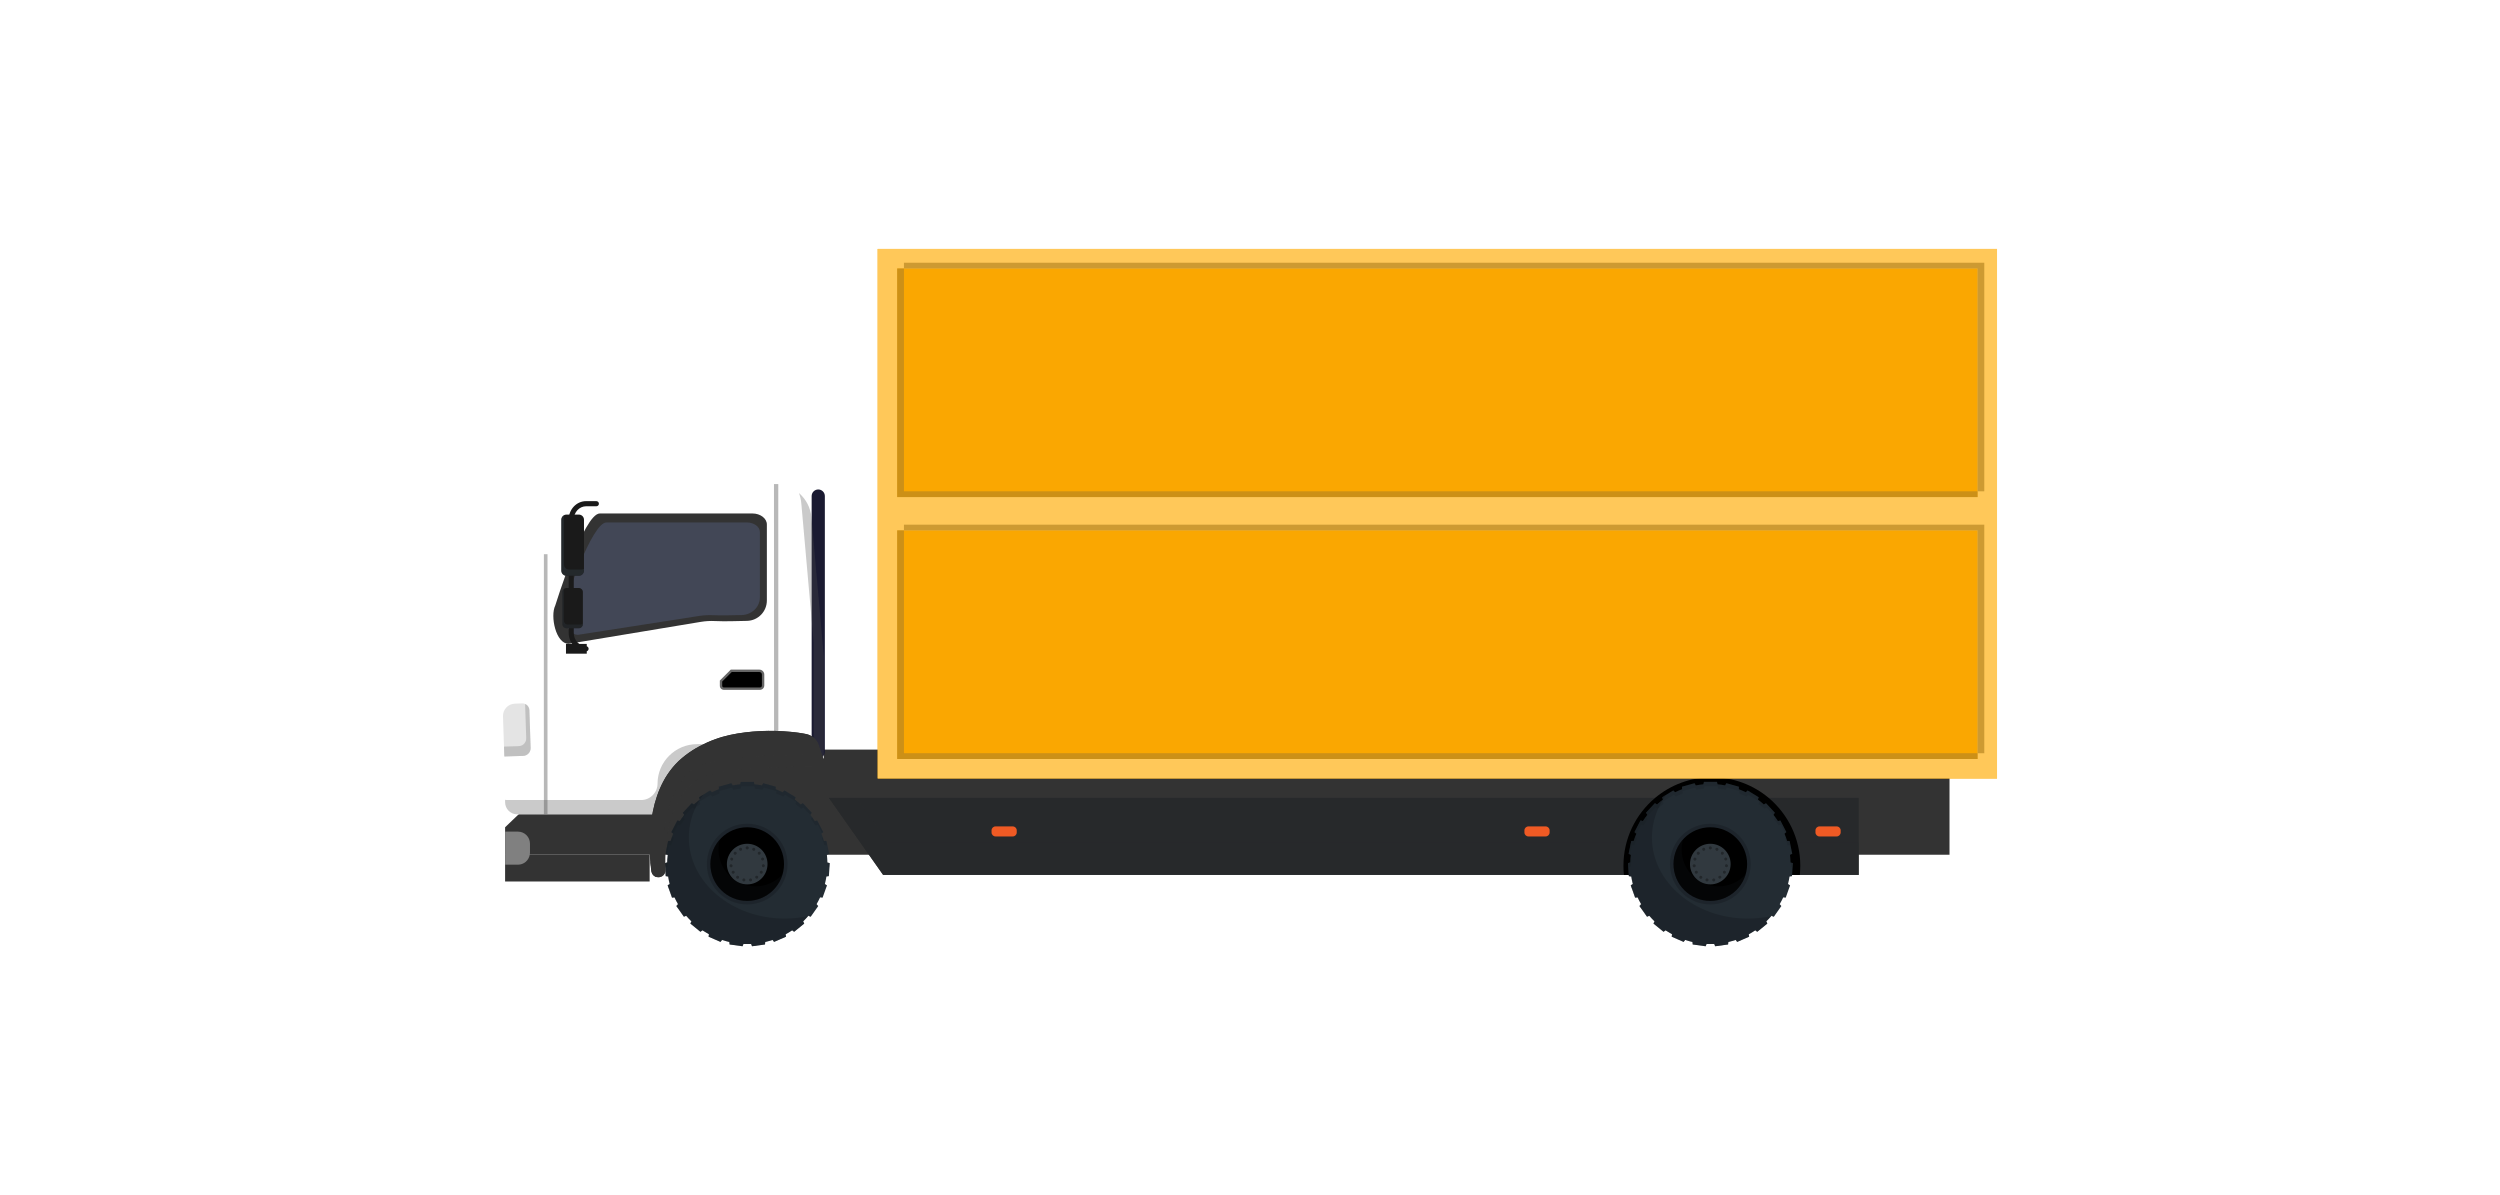 <svg width="251" height="120" viewBox="0 0 251 120" fill="none" xmlns="http://www.w3.org/2000/svg">
<path d="M54.123 79.793L50.712 83.058V85.814H195.731V75.263H50.712L54.123 79.793Z" fill="#333333"/>
<path d="M82.715 65.918V76.144H71.006C70.9 76.144 70.8 76.15 70.701 76.157C70.648 76.157 70.602 76.164 70.549 76.17C70.363 76.19 70.184 76.223 70.006 76.276C69.946 76.289 69.886 76.309 69.827 76.323C69.211 76.515 68.654 76.859 68.204 77.309C67.979 77.535 67.78 77.786 67.615 78.058C67.449 78.329 67.317 78.621 67.217 78.932C67.197 78.992 67.184 79.051 67.171 79.111C67.124 79.29 67.085 79.469 67.065 79.654C67.058 79.7 67.052 79.753 67.052 79.806C67.045 79.906 67.038 80.005 67.038 80.111V80.131C67.038 80.522 66.899 80.879 66.661 81.164C66.641 81.191 66.615 81.21 66.595 81.237C66.581 81.257 66.562 81.277 66.542 81.29C66.522 81.31 66.502 81.33 66.482 81.343C66.462 81.363 66.442 81.376 66.422 81.396C66.403 81.416 66.383 81.429 66.363 81.442C66.343 81.462 66.317 81.475 66.297 81.489C66.118 81.601 65.919 81.687 65.701 81.734C65.648 81.74 65.588 81.754 65.535 81.76C65.489 81.767 65.436 81.767 65.389 81.767H53.825C53.812 81.767 53.806 81.767 53.786 81.767H51.925C51.256 81.767 50.706 81.224 50.706 80.548L50.527 69.68C50.52 69.454 50.554 69.229 50.613 69.017L52.388 62.566C52.454 62.321 52.527 62.07 52.607 61.825L52.627 61.772V61.778C52.647 61.719 52.666 61.666 52.68 61.606L53.176 60.202L53.269 59.937L56.322 51.354L56.428 51.062C56.952 49.592 58.336 48.612 59.899 48.612H77.794C77.834 48.612 77.874 48.612 77.913 48.612C77.913 48.612 77.913 48.612 77.92 48.612C78.788 48.638 79.589 48.976 80.205 49.512C80.298 49.599 80.391 49.685 80.483 49.777C80.503 49.804 80.854 50.241 80.887 50.287C81.205 50.777 81.41 51.347 81.47 51.97L82.715 65.918Z" fill="white"/>
<path d="M66.84 87.966L66.754 86.661L66.992 86.588C66.999 86.33 67.012 86.078 67.045 85.827L66.82 85.721L67.085 84.436L67.336 84.429C67.409 84.184 67.495 83.946 67.595 83.707L67.409 83.542L68.012 82.376L68.257 82.436C68.396 82.224 68.542 82.012 68.701 81.813L68.562 81.601L69.456 80.641L69.674 80.767C69.866 80.594 70.058 80.436 70.264 80.283L70.184 80.045L71.304 79.362L71.482 79.541C71.708 79.429 71.946 79.329 72.184 79.237L72.178 78.985L73.436 78.634L73.562 78.853C73.814 78.806 74.065 78.773 74.317 78.747L74.377 78.502H75.688L75.748 78.747C76.006 78.766 76.258 78.806 76.503 78.853L76.629 78.634L77.887 78.985L77.88 79.237C78.119 79.329 78.35 79.429 78.582 79.541L78.761 79.362L79.88 80.045L79.801 80.283C80.006 80.436 80.205 80.594 80.39 80.767L80.609 80.641L81.503 81.601L81.364 81.813C81.523 82.012 81.669 82.224 81.808 82.436L82.053 82.376L82.656 83.542L82.47 83.707C82.569 83.939 82.656 84.184 82.728 84.429L82.98 84.436L83.245 85.721L83.02 85.827C83.046 86.078 83.066 86.33 83.073 86.588L83.311 86.661L83.219 87.966L82.973 88.006C82.934 88.257 82.881 88.509 82.821 88.754L83.026 88.893L82.589 90.125L82.338 90.099C82.232 90.33 82.112 90.556 81.987 90.774L82.152 90.966L81.397 92.039L81.165 91.947C81 92.138 80.828 92.324 80.642 92.503L80.748 92.728L79.735 93.556L79.536 93.403C79.324 93.549 79.106 93.682 78.88 93.801L78.92 94.046L77.721 94.569L77.569 94.37C77.331 94.45 77.085 94.516 76.834 94.576L76.807 94.827L75.509 95.006L75.417 94.774C75.291 94.781 75.165 94.781 75.032 94.781C74.906 94.781 74.774 94.774 74.648 94.774L74.555 95.006L73.257 94.827L73.231 94.576C72.979 94.516 72.734 94.45 72.496 94.37L72.344 94.569L71.145 94.046L71.184 93.801C70.959 93.675 70.741 93.543 70.529 93.403L70.33 93.556L69.317 92.728L69.423 92.503C69.237 92.324 69.065 92.138 68.899 91.947L68.668 92.039L67.913 90.966L68.078 90.774C67.952 90.556 67.833 90.33 67.727 90.099L67.475 90.125L67.038 88.893L67.244 88.754C67.177 88.509 67.131 88.257 67.091 88.006L66.84 87.966Z" fill="#232C33"/>
<g opacity="0.4">
<path d="M70.966 86.754C70.966 88.993 72.781 90.807 75.019 90.807C77.258 90.807 79.073 88.993 79.073 86.754C79.073 84.515 77.258 82.701 75.019 82.701C72.781 82.701 70.966 84.515 70.966 86.754Z" fill="#14191E"/>
</g>
<path d="M71.324 86.754C71.324 88.794 72.979 90.45 75.019 90.45C77.059 90.45 78.715 88.794 78.715 86.754C78.715 84.714 77.059 83.058 75.019 83.058C72.979 83.058 71.324 84.714 71.324 86.754Z" fill="black"/>
<path d="M75.019 88.794C76.146 88.794 77.059 87.881 77.059 86.754C77.059 85.627 76.146 84.714 75.019 84.714C73.893 84.714 72.979 85.627 72.979 86.754C72.979 87.881 73.893 88.794 75.019 88.794Z" fill="#31393F"/>
<g opacity="0.2">
<path d="M72.284 84.264C72.191 84.595 72.138 84.939 72.138 85.297C72.138 87.337 73.794 88.992 75.834 88.992C76.92 88.992 77.894 88.529 78.569 87.787C78.119 89.324 76.701 90.45 75.019 90.45C72.979 90.45 71.324 88.794 71.324 86.754C71.324 85.793 71.688 84.926 72.284 84.264Z" fill="#14191E"/>
</g>
<g opacity="0.2">
<path d="M82.94 88.853L83 88.893L82.887 89.211L82.861 89.191C82.894 89.079 82.921 88.966 82.94 88.853Z" fill="#14191E"/>
<path d="M83.093 86.595L83.285 86.655L83.258 87.059L83.113 87.012C83.113 86.873 83.099 86.734 83.093 86.595Z" fill="#14191E"/>
<path d="M67.654 84.138C67.555 84.37 67.469 84.615 67.396 84.86L67.144 84.866L66.952 85.78L66.806 85.714L67.071 84.429L67.323 84.423C67.369 84.277 67.416 84.131 67.469 83.985L67.654 84.138Z" fill="#14191E"/>
<path d="M81.357 81.826L80.662 81.078L80.443 81.204C80.251 81.032 80.059 80.873 79.854 80.72L79.933 80.482L78.814 79.8L78.635 79.978C78.41 79.866 78.172 79.766 77.933 79.674L77.94 79.422L76.681 79.071L76.556 79.29C76.304 79.243 76.052 79.21 75.801 79.184L75.741 78.939H74.43L74.37 79.184C74.112 79.204 73.86 79.243 73.615 79.29L73.489 79.071L72.231 79.422L72.237 79.674C71.999 79.766 71.767 79.866 71.535 79.978L71.356 79.8L70.237 80.482L70.317 80.72C70.111 80.873 69.913 81.032 69.727 81.204L69.509 81.078L68.615 82.038L68.754 82.25C68.595 82.449 68.449 82.661 68.31 82.873L68.065 82.813L67.528 83.853C67.548 83.807 67.561 83.754 67.581 83.707L67.396 83.542L67.999 82.376L68.244 82.436C68.383 82.224 68.528 82.012 68.687 81.813L68.548 81.601L69.442 80.641L69.661 80.767C69.853 80.594 70.045 80.436 70.251 80.283L70.171 80.045L71.29 79.362L71.469 79.541C71.694 79.429 71.933 79.329 72.171 79.237L72.165 78.985L73.423 78.634L73.549 78.853C73.8 78.806 74.052 78.773 74.304 78.747L74.363 78.502H75.675L75.734 78.747C75.993 78.766 76.244 78.806 76.489 78.853L76.615 78.634L77.874 78.985L77.867 79.237C78.105 79.329 78.337 79.429 78.569 79.541L78.748 79.362L79.867 80.045L79.788 80.283C79.993 80.436 80.192 80.594 80.377 80.767L80.596 80.641L81.49 81.601L81.351 81.813C81.351 81.813 81.357 81.82 81.357 81.826Z" fill="#14191E"/>
<path d="M68.138 91.211L68.105 91.251L67.906 90.966L67.966 90.9C68.025 91.006 68.078 91.105 68.138 91.211Z" fill="#14191E"/>
<path d="M66.992 86.582C66.992 86.456 66.999 86.33 67.005 86.204L67.105 86.251C67.078 86.502 67.058 86.754 67.052 87.012L66.813 87.085L66.873 87.966L66.833 87.959L66.747 86.655L66.992 86.582Z" fill="#14191E"/>
<path d="M67.31 89.191L67.171 89.284L67.032 88.893L67.211 88.774C67.244 88.913 67.27 89.052 67.31 89.191Z" fill="#14191E"/>
<path d="M82.106 82.807L81.861 82.866C81.722 82.654 81.576 82.442 81.417 82.243L81.536 82.065C81.622 82.184 81.708 82.31 81.788 82.436L82.033 82.376L82.636 83.542L82.53 83.634L82.106 82.807Z" fill="#14191E"/>
<path d="M83.02 84.866L82.768 84.86C82.695 84.615 82.609 84.376 82.51 84.138L82.583 84.072C82.623 84.184 82.662 84.303 82.695 84.423L82.947 84.429L83.212 85.714L83.192 85.721L83.02 84.866Z" fill="#14191E"/>
</g>
<g opacity="0.4">
<path d="M81.464 91.907L81.371 92.039L81.199 91.973C81.291 91.946 81.377 91.927 81.464 91.907Z" fill="#14191E"/>
<path d="M66.84 87.966L66.754 86.661L66.992 86.588C66.999 86.33 67.012 86.078 67.045 85.827L66.82 85.721L67.085 84.436L67.336 84.429C67.409 84.184 67.495 83.946 67.595 83.707L67.409 83.542L68.012 82.376L68.257 82.436C68.396 82.224 68.542 82.012 68.701 81.813L68.562 81.601L69.456 80.641L69.674 80.767C69.866 80.594 70.058 80.436 70.264 80.283L70.184 80.045L70.608 79.786C69.688 81.032 69.158 82.508 69.158 84.085C69.158 88.582 73.469 92.225 78.788 92.225C79.589 92.225 80.364 92.138 81.106 91.986C80.953 92.165 80.794 92.337 80.622 92.496L80.728 92.721L79.715 93.549L79.516 93.397C79.304 93.543 79.086 93.675 78.861 93.794L78.9 94.039L77.701 94.563L77.549 94.364C77.311 94.443 77.066 94.51 76.814 94.569L76.787 94.821L75.489 95L75.397 94.768C75.271 94.775 75.145 94.774 75.013 94.774C74.887 94.774 74.754 94.768 74.628 94.768L74.536 95L73.238 94.821L73.211 94.569C72.959 94.51 72.714 94.443 72.476 94.364L72.324 94.563L71.125 94.039L71.165 93.794C70.939 93.668 70.721 93.536 70.509 93.397L70.31 93.549L69.297 92.721L69.403 92.496C69.217 92.317 69.045 92.132 68.879 91.94L68.648 92.032L67.893 90.96L68.058 90.767C67.932 90.549 67.813 90.324 67.707 90.092L67.456 90.118L67.019 88.886L67.224 88.748C67.157 88.502 67.111 88.251 67.071 87.999L66.84 87.966Z" fill="#14191E"/>
</g>
<path d="M74.867 85.125C74.867 85.204 74.933 85.277 75.019 85.277C75.099 85.277 75.171 85.211 75.171 85.125C75.171 85.038 75.105 84.972 75.019 84.972C74.933 84.972 74.867 85.038 74.867 85.125Z" fill="#22272B"/>
<g opacity="0.5">
<path d="M74.894 85.038C74.894 85.045 74.894 85.052 74.894 85.058C74.894 85.138 74.96 85.211 75.046 85.211C75.099 85.211 75.138 85.184 75.165 85.144C75.158 85.217 75.092 85.277 75.019 85.277C74.94 85.277 74.867 85.211 74.867 85.125C74.867 85.091 74.88 85.058 74.894 85.038Z" fill="#22272B"/>
</g>
<path d="M75.543 85.204C75.509 85.277 75.543 85.37 75.615 85.403C75.688 85.436 75.781 85.403 75.814 85.33C75.847 85.257 75.814 85.165 75.741 85.131C75.668 85.092 75.582 85.125 75.543 85.204Z" fill="#22272B"/>
<g opacity="0.5">
<path d="M75.602 85.131C75.602 85.138 75.596 85.145 75.596 85.145C75.562 85.218 75.596 85.31 75.668 85.343C75.715 85.363 75.768 85.356 75.808 85.337C75.768 85.403 75.688 85.429 75.622 85.396C75.549 85.363 75.509 85.277 75.549 85.198C75.556 85.171 75.582 85.151 75.602 85.131Z" fill="#22272B"/>
</g>
<path d="M76.132 85.549C76.072 85.602 76.066 85.701 76.119 85.76C76.172 85.82 76.271 85.827 76.331 85.774C76.39 85.721 76.397 85.621 76.344 85.562C76.284 85.502 76.192 85.496 76.132 85.549Z" fill="#22272B"/>
<g opacity="0.5">
<path d="M76.212 85.515C76.205 85.522 76.198 85.522 76.198 85.529C76.139 85.582 76.132 85.681 76.185 85.741C76.218 85.78 76.265 85.794 76.311 85.787C76.251 85.827 76.165 85.82 76.112 85.767C76.059 85.707 76.059 85.608 76.125 85.555C76.152 85.529 76.185 85.515 76.212 85.515Z" fill="#22272B"/>
</g>
<path d="M76.523 86.105C76.443 86.131 76.403 86.217 76.43 86.29C76.456 86.37 76.543 86.409 76.615 86.383C76.695 86.356 76.735 86.27 76.708 86.197C76.688 86.125 76.602 86.085 76.523 86.105Z" fill="#22272B"/>
<g opacity="0.5">
<path d="M76.615 86.105C76.609 86.105 76.602 86.105 76.595 86.111C76.516 86.138 76.476 86.224 76.503 86.297C76.516 86.343 76.556 86.376 76.602 86.396C76.529 86.409 76.456 86.37 76.43 86.297C76.403 86.217 76.45 86.131 76.522 86.111C76.556 86.098 76.589 86.098 76.615 86.105Z" fill="#22272B"/>
</g>
<path d="M76.655 86.774C76.576 86.767 76.503 86.827 76.49 86.906C76.483 86.986 76.543 87.059 76.622 87.072C76.701 87.078 76.774 87.019 76.788 86.939C76.801 86.86 76.741 86.787 76.655 86.774Z" fill="#22272B"/>
<g opacity="0.5">
<path d="M76.741 86.814C76.735 86.814 76.728 86.814 76.721 86.807C76.642 86.8 76.569 86.86 76.556 86.939C76.549 86.992 76.569 87.039 76.609 87.065C76.536 87.045 76.483 86.979 76.496 86.906C76.503 86.827 76.576 86.767 76.662 86.774C76.688 86.78 76.715 86.794 76.741 86.814Z" fill="#22272B"/>
</g>
<path d="M76.51 87.443C76.437 87.403 76.344 87.423 76.304 87.496C76.265 87.569 76.284 87.661 76.357 87.701C76.43 87.741 76.523 87.721 76.563 87.648C76.603 87.575 76.576 87.483 76.51 87.443Z" fill="#22272B"/>
<g opacity="0.5">
<path d="M76.569 87.509C76.562 87.502 76.562 87.502 76.556 87.496C76.483 87.456 76.39 87.476 76.35 87.549C76.324 87.595 76.324 87.641 76.344 87.688C76.284 87.641 76.264 87.562 76.304 87.496C76.344 87.423 76.437 87.403 76.509 87.443C76.536 87.456 76.556 87.482 76.569 87.509Z" fill="#22272B"/>
</g>
<path d="M76.099 87.986C76.052 87.919 75.96 87.906 75.887 87.953C75.82 87.999 75.807 88.092 75.853 88.158C75.9 88.224 75.993 88.237 76.066 88.191C76.132 88.145 76.145 88.052 76.099 87.986Z" fill="#22272B"/>
<g opacity="0.5">
<path d="M76.125 88.072C76.125 88.065 76.118 88.059 76.118 88.059C76.072 87.993 75.98 87.979 75.907 88.026C75.867 88.052 75.847 88.098 75.847 88.151C75.814 88.085 75.827 88.006 75.887 87.96C75.953 87.913 76.046 87.926 76.099 87.993C76.118 88.012 76.125 88.046 76.125 88.072Z" fill="#22272B"/>
</g>
<path d="M75.502 88.317C75.483 88.237 75.403 88.184 75.324 88.204C75.244 88.224 75.191 88.304 75.211 88.383C75.231 88.463 75.311 88.516 75.39 88.496C75.469 88.483 75.522 88.403 75.502 88.317Z" fill="#22272B"/>
<g opacity="0.5">
<path d="M75.496 88.41C75.496 88.403 75.496 88.397 75.496 88.39C75.476 88.31 75.397 88.257 75.317 88.277C75.271 88.291 75.231 88.324 75.211 88.363C75.204 88.29 75.251 88.218 75.33 88.204C75.41 88.184 75.489 88.237 75.509 88.317C75.509 88.35 75.509 88.383 75.496 88.41Z" fill="#22272B"/>
</g>
<path d="M74.827 88.383C74.847 88.304 74.794 88.224 74.714 88.204C74.635 88.184 74.555 88.237 74.536 88.317C74.516 88.396 74.569 88.476 74.648 88.496C74.728 88.516 74.807 88.463 74.827 88.383Z" fill="#22272B"/>
<g opacity="0.5">
<path d="M74.781 88.463C74.781 88.456 74.787 88.449 74.787 88.443C74.807 88.363 74.754 88.284 74.675 88.264C74.628 88.251 74.576 88.271 74.542 88.304C74.569 88.231 74.642 88.191 74.715 88.204C74.794 88.224 74.847 88.304 74.827 88.383C74.821 88.416 74.801 88.443 74.781 88.463Z" fill="#22272B"/>
</g>
<path d="M74.178 88.165C74.224 88.098 74.211 88.006 74.145 87.959C74.079 87.913 73.986 87.926 73.933 87.992C73.887 88.059 73.9 88.151 73.966 88.204C74.039 88.244 74.132 88.231 74.178 88.165Z" fill="#22272B"/>
<g opacity="0.5">
<path d="M74.105 88.218C74.112 88.211 74.112 88.211 74.118 88.204C74.165 88.138 74.151 88.045 74.085 87.999C74.046 87.972 73.993 87.966 73.946 87.979C73.999 87.926 74.079 87.913 74.145 87.959C74.211 88.006 74.224 88.098 74.178 88.165C74.158 88.191 74.132 88.204 74.105 88.218Z" fill="#22272B"/>
</g>
<path d="M73.681 87.701C73.754 87.661 73.781 87.568 73.734 87.496C73.695 87.423 73.602 87.403 73.529 87.443C73.456 87.482 73.436 87.575 73.476 87.648C73.516 87.714 73.608 87.741 73.681 87.701Z" fill="#22272B"/>
<g opacity="0.5">
<path d="M73.589 87.721C73.595 87.721 73.602 87.714 73.602 87.714C73.675 87.675 73.695 87.582 73.655 87.509C73.628 87.463 73.588 87.436 73.535 87.436C73.602 87.41 73.688 87.43 73.721 87.496C73.761 87.569 73.741 87.661 73.668 87.701C73.648 87.714 73.622 87.721 73.589 87.721Z" fill="#22272B"/>
</g>
<path d="M73.41 87.072C73.489 87.065 73.549 86.992 73.542 86.906C73.535 86.827 73.463 86.767 73.377 86.774C73.297 86.78 73.237 86.853 73.244 86.939C73.257 87.025 73.33 87.085 73.41 87.072Z" fill="#22272B"/>
<g opacity="0.5">
<path d="M73.324 87.052C73.33 87.052 73.337 87.052 73.344 87.052C73.423 87.045 73.483 86.972 73.476 86.886C73.469 86.833 73.443 86.794 73.403 86.774C73.476 86.774 73.542 86.833 73.549 86.906C73.555 86.986 73.496 87.059 73.416 87.072C73.377 87.078 73.35 87.072 73.324 87.052Z" fill="#22272B"/>
</g>
<path d="M73.416 86.39C73.496 86.416 73.582 86.37 73.602 86.297C73.628 86.218 73.582 86.131 73.509 86.112C73.43 86.085 73.344 86.131 73.324 86.211C73.304 86.29 73.344 86.363 73.416 86.39Z" fill="#22272B"/>
<g opacity="0.5">
<path d="M73.343 86.337C73.35 86.337 73.357 86.343 73.363 86.343C73.443 86.37 73.529 86.323 73.549 86.251C73.562 86.204 73.555 86.151 73.529 86.118C73.595 86.151 73.635 86.224 73.608 86.297C73.582 86.376 73.496 86.416 73.423 86.389C73.39 86.383 73.363 86.363 73.343 86.337Z" fill="#22272B"/>
</g>
<path d="M73.708 85.774C73.767 85.827 73.867 85.827 73.92 85.76C73.973 85.694 73.973 85.602 73.906 85.549C73.847 85.496 73.747 85.496 73.694 85.562C73.641 85.621 73.641 85.721 73.708 85.774Z" fill="#22272B"/>
<g opacity="0.5">
<path d="M73.661 85.694C73.668 85.701 73.668 85.701 73.674 85.707C73.734 85.76 73.833 85.76 73.886 85.694C73.919 85.654 73.933 85.608 73.92 85.562C73.966 85.615 73.972 85.701 73.92 85.76C73.867 85.82 73.767 85.827 73.708 85.774C73.681 85.754 73.668 85.721 73.661 85.694Z" fill="#22272B"/>
</g>
<path d="M74.218 85.323C74.251 85.396 74.337 85.429 74.417 85.396C74.49 85.363 74.529 85.277 74.49 85.198C74.45 85.118 74.37 85.085 74.291 85.125C74.218 85.158 74.185 85.251 74.218 85.323Z" fill="#22272B"/>
<g opacity="0.5">
<path d="M74.204 85.231C74.204 85.237 74.204 85.244 74.211 85.251C74.244 85.323 74.33 85.363 74.41 85.323C74.456 85.303 74.489 85.264 74.496 85.217C74.516 85.29 74.483 85.37 74.416 85.396C74.344 85.429 74.251 85.396 74.218 85.323C74.204 85.297 74.204 85.264 74.204 85.231Z" fill="#22272B"/>
</g>
<path d="M82.152 76.144C81.788 76.144 81.49 75.846 81.49 75.481V49.804C81.49 49.44 81.788 49.142 82.152 49.142C82.517 49.142 82.815 49.44 82.815 49.804V75.481C82.808 75.852 82.517 76.144 82.152 76.144Z" fill="#1A1A31"/>
<g opacity="0.4">
<path d="M54.792 55.639C54.792 55.639 54.779 81.422 54.792 81.753V55.639Z" fill="#4D4D4D"/>
<path d="M54.607 81.76C54.594 81.429 54.607 56.692 54.607 55.639H54.971C54.971 55.897 54.958 81.389 54.971 81.74L54.607 81.76Z" fill="#4D4D4D"/>
</g>
<g opacity="0.4">
<path d="M77.927 73.528C77.92 73.263 77.92 61.599 77.92 51.334V48.598L77.927 73.528Z" fill="#4D4D4D"/>
<path d="M77.715 73.534C77.708 73.269 77.708 61.937 77.708 51.334V48.598H78.139L78.145 73.528L77.715 73.534Z" fill="#4D4D4D"/>
</g>
<g opacity="0.3">
<path d="M50.911 80.323H52.772V80.316C52.785 80.323 52.792 80.323 52.805 80.323H64.369C65.276 80.323 66.018 79.581 66.018 78.674C66.018 76.495 67.8 74.713 69.979 74.713H81.689V64.487L80.45 50.519C80.417 50.161 80.337 49.817 80.212 49.499C80.914 50.102 81.384 50.969 81.47 51.956L82.708 65.924V76.15H70.999C68.82 76.15 67.038 77.932 67.038 80.111C67.038 81.018 66.296 81.76 65.389 81.76H53.825C53.812 81.76 53.805 81.76 53.792 81.754V81.76H51.931C51.255 81.76 50.712 81.217 50.712 80.541V80.303C50.779 80.31 50.845 80.323 50.911 80.323Z" fill="#4D4D4D"/>
</g>
<path d="M80.927 73.693L80.722 73.653L80.53 73.62C80.404 73.6 80.278 73.581 80.152 73.561C79.901 73.521 79.649 73.501 79.397 73.475C79.145 73.448 78.894 73.435 78.642 73.415C78.391 73.402 78.139 73.389 77.887 73.382C76.874 73.355 75.854 73.402 74.834 73.528C73.807 73.66 72.774 73.859 71.761 74.236C71.251 74.415 70.754 74.647 70.264 74.905C69.774 75.164 69.29 75.475 68.827 75.826C68.595 75.998 68.376 76.197 68.151 76.395C67.939 76.607 67.727 76.826 67.549 77.044C67.184 77.482 66.866 77.945 66.615 78.435C66.098 79.402 65.767 80.422 65.562 81.436C65.35 82.449 65.257 83.462 65.244 84.462C65.237 84.966 65.244 85.463 65.27 85.959C65.284 86.211 65.303 86.456 65.33 86.708L65.37 87.085C65.383 87.211 65.396 87.33 65.423 87.476C65.482 87.86 65.833 88.125 66.217 88.065C66.582 88.012 66.84 87.688 66.813 87.323V87.297C66.807 87.204 66.8 87.079 66.794 86.973C66.787 86.86 66.787 86.747 66.787 86.628C66.787 86.396 66.787 86.171 66.794 85.939C66.807 85.482 66.84 85.019 66.893 84.568C66.999 83.661 67.184 82.773 67.463 81.932C67.741 81.091 68.125 80.31 68.595 79.641C68.834 79.303 69.098 79.005 69.39 78.74C69.535 78.594 69.681 78.502 69.827 78.396L70.065 78.25C70.145 78.204 70.237 78.164 70.317 78.124C70.661 77.959 71.032 77.826 71.43 77.733C71.529 77.707 71.628 77.68 71.728 77.66C71.827 77.641 71.926 77.614 72.032 77.594C72.238 77.561 72.443 77.521 72.655 77.488C73.072 77.422 73.496 77.369 73.927 77.316C74.357 77.263 74.794 77.217 75.231 77.177C76.112 77.104 77.006 77.058 77.907 77.031L78.583 77.011L79.265 76.998L79.94 76.985L80.278 76.978L80.444 76.972C80.497 76.972 80.556 76.972 80.596 76.965L82.914 76.945C82.914 76.945 82.239 74.872 82.192 74.746C81.974 74.203 81.497 73.799 80.927 73.693Z" fill="#333333"/>
<path d="M65.23 84.469C65.244 83.462 65.336 82.456 65.548 81.442C65.754 80.429 66.085 79.409 66.601 78.442C66.86 77.959 67.177 77.488 67.535 77.051C67.707 76.833 67.926 76.614 68.138 76.402C68.356 76.203 68.582 76.011 68.813 75.832C69.277 75.481 69.754 75.17 70.251 74.912C70.741 74.654 71.244 74.422 71.747 74.243C72.761 73.859 73.794 73.66 74.821 73.534C75.847 73.409 76.867 73.362 77.874 73.389C78.126 73.389 78.377 73.409 78.629 73.422C78.88 73.435 79.132 73.455 79.384 73.481C79.635 73.508 79.887 73.534 80.139 73.567C80.265 73.587 80.391 73.6 80.516 73.627L80.709 73.66L80.914 73.7C81.47 73.806 81.934 74.19 82.139 74.72C81.947 74.574 81.722 74.475 81.477 74.428L81.271 74.389L81.079 74.356C80.954 74.336 80.828 74.316 80.702 74.296C80.45 74.256 80.198 74.236 79.947 74.21C79.695 74.183 79.443 74.17 79.192 74.15C78.94 74.137 78.688 74.124 78.437 74.117C77.423 74.091 76.403 74.137 75.377 74.263C74.35 74.395 73.317 74.594 72.304 74.972C71.794 75.15 71.297 75.382 70.807 75.641C70.317 75.899 69.833 76.21 69.37 76.561C69.138 76.733 68.919 76.932 68.694 77.131C68.482 77.343 68.27 77.561 68.091 77.78C67.727 78.217 67.409 78.68 67.151 79.171C66.634 80.138 66.303 81.157 66.098 82.171C65.886 83.184 65.793 84.197 65.78 85.198C65.773 85.701 65.78 86.198 65.807 86.694C65.82 86.946 65.84 87.191 65.866 87.443L65.906 87.82C65.912 87.9 65.926 87.979 65.939 88.065C65.667 88.006 65.442 87.781 65.396 87.483C65.376 87.337 65.363 87.224 65.343 87.092L65.303 86.714C65.277 86.463 65.257 86.218 65.243 85.966C65.23 85.469 65.217 84.966 65.23 84.469Z" fill="#333333"/>
<g opacity="0.7">
<path d="M66.025 86.873C66.389 86.82 66.648 86.496 66.621 86.132V86.105C66.615 86.012 66.608 85.886 66.601 85.781C66.595 85.668 66.595 85.555 66.595 85.436C66.595 85.204 66.595 84.979 66.601 84.747C66.615 84.29 66.648 83.827 66.701 83.376C66.807 82.469 66.992 81.581 67.27 80.74C67.549 79.899 67.933 79.118 68.403 78.449C68.641 78.111 68.906 77.813 69.198 77.548C69.343 77.402 69.489 77.309 69.635 77.204L69.873 77.058C69.953 77.011 70.045 76.972 70.125 76.932C70.469 76.766 70.84 76.634 71.238 76.541C71.337 76.515 71.436 76.488 71.536 76.468C71.635 76.448 71.734 76.422 71.84 76.402C72.046 76.369 72.251 76.329 72.463 76.296C72.88 76.23 73.304 76.177 73.734 76.124C74.165 76.071 74.602 76.025 75.039 75.985C75.92 75.912 76.814 75.866 77.722 75.839L78.397 75.819L79.079 75.806L79.755 75.793L80.093 75.786L80.258 75.78C80.311 75.78 80.371 75.78 80.41 75.773L82.517 75.76C82.709 76.336 82.907 76.952 82.907 76.952L80.589 76.972C80.55 76.978 80.49 76.978 80.437 76.978L80.272 76.985L79.934 76.992L79.258 77.005L78.576 77.018L77.9 77.038C77 77.064 76.099 77.111 75.225 77.184C74.788 77.223 74.35 77.27 73.92 77.323C73.49 77.376 73.066 77.429 72.648 77.495C72.436 77.528 72.238 77.568 72.026 77.601C71.92 77.621 71.827 77.647 71.721 77.667C71.622 77.687 71.516 77.714 71.423 77.74C71.026 77.839 70.648 77.965 70.31 78.131C70.224 78.177 70.132 78.21 70.059 78.257L69.82 78.402C69.674 78.508 69.529 78.608 69.383 78.747C69.098 79.012 68.827 79.31 68.588 79.647C68.112 80.316 67.727 81.098 67.456 81.939C67.184 82.78 66.999 83.668 66.886 84.575C66.833 85.032 66.8 85.489 66.787 85.946C66.78 86.178 66.774 86.403 66.78 86.635C66.78 86.748 66.787 86.867 66.787 86.979C66.793 87.092 66.8 87.211 66.807 87.304V87.33C66.833 87.694 66.575 88.019 66.211 88.072C65.827 88.132 65.469 87.867 65.416 87.483C65.396 87.337 65.383 87.224 65.363 87.092L65.323 86.714C65.317 86.641 65.31 86.562 65.303 86.489C65.423 86.754 65.714 86.92 66.025 86.873Z" fill="#333333"/>
</g>
<path d="M65.224 85.814H50.712V88.502H65.224V85.814Z" fill="#333333"/>
<path d="M50.712 83.495V86.814H52.004C52.6 86.814 53.09 86.383 53.189 85.814C53.203 85.747 53.209 85.681 53.209 85.608V84.701C53.209 84.038 52.673 83.495 52.004 83.495H50.712Z" fill="#808080"/>
<path d="M57.097 64.639L70.37 62.434C70.853 62.355 71.343 62.328 71.833 62.355C72.648 62.394 73.926 62.368 75.013 62.335C76.118 62.302 76.993 61.394 76.993 60.288V52.658C76.993 52.049 76.344 51.552 75.542 51.552H60.223C58.6 51.552 55.746 60.798 55.746 60.798C55.229 61.844 55.792 64.639 57.097 64.639Z" fill="#333333"/>
<path d="M56.824 65.629H58.91V64.649H56.824V65.629Z" fill="#1A1A1A"/>
<path d="M76.297 69.143H72.681C72.522 69.143 72.39 69.017 72.39 68.852V68.375C72.794 67.971 73.019 67.746 73.423 67.342H76.238C76.443 67.342 76.615 67.514 76.615 67.719V68.819C76.615 68.997 76.476 69.143 76.297 69.143Z" fill="black"/>
<path d="M76.298 69.262H72.681C72.456 69.262 72.271 69.077 72.271 68.852V68.329L73.37 67.229H76.238C76.51 67.229 76.735 67.454 76.735 67.726V68.825C76.735 69.064 76.536 69.262 76.298 69.262ZM72.509 68.428V68.852C72.509 68.945 72.582 69.024 72.681 69.024H76.298C76.41 69.024 76.496 68.938 76.496 68.825V67.726C76.496 67.587 76.384 67.468 76.238 67.468H73.469L72.509 68.428Z" fill="#666666"/>
<path d="M52.527 75.892L50.633 75.952L50.501 71.912C50.481 71.236 51.011 70.673 51.686 70.647L52.428 70.62C52.812 70.607 53.136 70.912 53.15 71.296L53.276 75.091C53.282 75.521 52.951 75.879 52.527 75.892Z" fill="#E4E4E4"/>
<g opacity="0.7">
<path d="M53.15 71.302C53.143 71.017 52.965 70.779 52.719 70.68L52.832 74.117C52.845 74.541 52.514 74.899 52.084 74.912L50.6 74.958L50.633 75.952L52.527 75.892C52.951 75.879 53.289 75.521 53.276 75.097L53.15 71.302Z" fill="#B1B1B1"/>
</g>
<path d="M58.018 63.739L70.211 61.838C70.654 61.772 71.105 61.745 71.555 61.765C72.304 61.798 73.483 61.778 74.469 61.752C75.483 61.725 76.291 60.944 76.291 59.99V53.407C76.291 52.877 75.695 52.453 74.96 52.453H60.892C59.402 52.453 56.779 60.427 56.779 60.427C56.296 61.328 56.819 63.739 58.018 63.739Z" fill="#424756"/>
<path d="M58.839 65.394C57.879 65.394 57.097 64.567 57.097 63.54V52.168C57.097 51.148 57.879 50.314 58.839 50.314H59.872C60.011 50.314 60.13 50.426 60.13 50.572C60.13 50.718 60.018 50.83 59.872 50.83H58.839C58.163 50.83 57.607 51.433 57.607 52.168V63.54C57.607 64.275 58.157 64.878 58.839 64.878C58.978 64.878 59.097 64.99 59.097 65.136C59.097 65.282 58.985 65.394 58.839 65.394Z" fill="#1A1A1A"/>
<path d="M56.872 57.811H58.117C58.402 57.811 58.633 57.579 58.633 57.294V52.181C58.633 51.897 58.402 51.665 58.117 51.665H56.872C56.587 51.665 56.355 51.897 56.355 52.181V57.294C56.355 57.579 56.587 57.811 56.872 57.811Z" fill="#1A1A1A"/>
<path d="M56.865 63.076H58.124C58.342 63.076 58.521 62.898 58.521 62.679V59.434C58.521 59.215 58.342 59.036 58.124 59.036H56.865C56.647 59.036 56.468 59.215 56.468 59.434V62.679C56.468 62.898 56.647 63.076 56.865 63.076Z" fill="#1A1A1A"/>
<g opacity="0.4">
<path d="M56.62 51.738V56.652C56.62 56.943 56.845 57.182 57.117 57.182H58.395C58.481 57.182 58.561 57.155 58.627 57.116V57.275C58.627 57.566 58.402 57.804 58.13 57.804H56.852C56.58 57.804 56.355 57.566 56.355 57.275V52.201C56.355 52.003 56.468 51.83 56.62 51.738Z" fill="#323E47"/>
</g>
<g opacity="0.3">
<path d="M56.607 59.136V62.295C56.607 62.52 56.779 62.706 56.991 62.706H58.276C58.369 62.706 58.455 62.666 58.521 62.606V62.666C58.521 62.891 58.349 63.076 58.137 63.076H56.852C56.64 63.076 56.468 62.891 56.468 62.666V59.447C56.468 59.328 56.521 59.215 56.607 59.136Z" fill="#323E47"/>
</g>
<path d="M186.618 80.104V87.84H88.663L83.219 80.104H186.618Z" fill="#27292B"/>
<g opacity="0.7">
<path d="M89.133 84.595L85.974 80.111H83.219L88.663 87.84H186.618V84.595H89.133Z" fill="#27292B"/>
</g>
<path d="M180.75 86.919C180.75 87.231 180.73 87.535 180.704 87.84H163.04C163.007 87.535 162.994 87.231 162.994 86.919C162.994 84.184 164.232 81.734 166.179 80.104C167.722 78.813 169.709 78.038 171.875 78.038C174.047 78.038 176.028 78.813 177.571 80.104C179.511 81.734 180.75 84.184 180.75 86.919Z" fill="black"/>
<path d="M163.537 87.966L163.45 86.661L163.689 86.588C163.695 86.33 163.709 86.078 163.742 85.827L163.517 85.721L163.782 84.436L164.033 84.429C164.106 84.184 164.192 83.946 164.292 83.707L164.106 83.542L164.709 82.376L164.954 82.436C165.093 82.224 165.239 82.012 165.398 81.813L165.259 81.601L166.153 80.641L166.371 80.767C166.563 80.594 166.755 80.436 166.961 80.283L166.881 80.045L168 79.362L168.179 79.541C168.405 79.429 168.643 79.329 168.881 79.237L168.875 78.985L170.133 78.634L170.259 78.853C170.511 78.806 170.762 78.773 171.014 78.747L171.074 78.502H172.385L172.445 78.747C172.703 78.766 172.955 78.806 173.2 78.853L173.325 78.634L174.584 78.985L174.577 79.237C174.816 79.329 175.047 79.429 175.279 79.541L175.458 79.362L176.577 80.045L176.498 80.283C176.703 80.436 176.902 80.594 177.087 80.767L177.306 80.641L178.2 81.601L178.061 81.813C178.22 82.012 178.366 82.224 178.505 82.436L178.75 82.376L179.352 83.542L179.167 83.707C179.266 83.939 179.352 84.184 179.425 84.429L179.677 84.436L179.942 85.721L179.717 85.827C179.743 86.078 179.763 86.33 179.77 86.588L180.008 86.661L179.915 87.966L179.67 88.006C179.631 88.257 179.578 88.509 179.518 88.754L179.723 88.893L179.286 90.125L179.035 90.099C178.929 90.33 178.809 90.556 178.684 90.774L178.849 90.966L178.094 92.039L177.862 91.947C177.697 92.138 177.524 92.324 177.339 92.503L177.445 92.728L176.432 93.556L176.233 93.403C176.021 93.549 175.803 93.682 175.577 93.801L175.617 94.046L174.418 94.569L174.266 94.37C174.028 94.45 173.782 94.516 173.531 94.576L173.504 94.827L172.206 95.006L172.113 94.774C171.988 94.781 171.862 94.781 171.729 94.781C171.603 94.781 171.471 94.774 171.345 94.774L171.252 95.006L169.954 94.827L169.928 94.576C169.676 94.516 169.431 94.45 169.193 94.37L169.04 94.569L167.842 94.046L167.881 93.801C167.656 93.675 167.438 93.543 167.226 93.403L167.027 93.556L166.014 92.728L166.12 92.503C165.934 92.324 165.762 92.138 165.596 91.947L165.365 92.039L164.609 90.966L164.775 90.774C164.649 90.556 164.53 90.33 164.424 90.099L164.172 90.125L163.735 88.893L163.941 88.754C163.874 88.509 163.828 88.257 163.788 88.006L163.537 87.966Z" fill="#232C33"/>
<g opacity="0.4">
<path d="M167.663 86.754C167.663 88.993 169.477 90.807 171.716 90.807C173.955 90.807 175.769 88.993 175.769 86.754C175.769 84.515 173.955 82.701 171.716 82.701C169.477 82.701 167.663 84.515 167.663 86.754Z" fill="#14191E"/>
</g>
<path d="M168.02 86.754C168.02 88.794 169.676 90.45 171.716 90.45C173.756 90.45 175.412 88.794 175.412 86.754C175.412 84.714 173.756 83.058 171.716 83.058C169.676 83.058 168.02 84.714 168.02 86.754Z" fill="black"/>
<path d="M171.716 88.794C172.843 88.794 173.756 87.881 173.756 86.754C173.756 85.627 172.843 84.714 171.716 84.714C170.589 84.714 169.676 85.627 169.676 86.754C169.676 87.881 170.589 88.794 171.716 88.794Z" fill="#31393F"/>
<g opacity="0.2">
<path d="M168.98 84.264C168.888 84.595 168.835 84.939 168.835 85.297C168.835 87.337 170.491 88.992 172.53 88.992C173.617 88.992 174.59 88.529 175.266 87.787C174.815 89.324 173.398 90.45 171.716 90.45C169.676 90.45 168.02 88.794 168.02 86.754C168.02 85.793 168.384 84.926 168.98 84.264Z" fill="#14191E"/>
</g>
<g opacity="0.2">
<path d="M179.644 88.853L179.703 88.893L179.591 89.211L179.564 89.191C179.591 89.079 179.617 88.966 179.644 88.853Z" fill="#14191E"/>
<path d="M179.79 86.595L179.982 86.655L179.955 87.059L179.809 87.012C179.809 86.873 179.803 86.734 179.79 86.595Z" fill="#14191E"/>
<path d="M164.358 84.138C164.258 84.37 164.172 84.615 164.099 84.86L163.848 84.866L163.656 85.78L163.51 85.714L163.775 84.429L164.027 84.423C164.073 84.277 164.119 84.131 164.172 83.985L164.358 84.138Z" fill="#14191E"/>
<path d="M178.061 81.826L177.365 81.078L177.147 81.204C176.955 81.032 176.763 80.873 176.557 80.72L176.637 80.482L175.518 79.8L175.339 79.978C175.114 79.866 174.875 79.766 174.637 79.674L174.643 79.422L173.385 79.071L173.259 79.29C173.007 79.243 172.756 79.21 172.504 79.184L172.445 78.939H171.133L171.073 79.184C170.815 79.204 170.563 79.243 170.318 79.29L170.193 79.071L168.934 79.422L168.941 79.674C168.702 79.766 168.471 79.866 168.239 79.978L168.06 79.8L166.941 80.482L167.02 80.72C166.815 80.873 166.616 81.032 166.431 81.204L166.212 81.078L165.318 82.038L165.457 82.25C165.298 82.449 165.152 82.661 165.013 82.873L164.768 82.813L164.232 83.853C164.252 83.807 164.265 83.754 164.285 83.707L164.099 83.542L164.702 82.376L164.947 82.436C165.086 82.224 165.232 82.012 165.391 81.813L165.252 81.601L166.146 80.641L166.364 80.767C166.557 80.594 166.749 80.436 166.954 80.283L166.874 80.045L167.994 79.362L168.173 79.541C168.398 79.429 168.636 79.329 168.875 79.237L168.868 78.985L170.126 78.634L170.252 78.853C170.504 78.806 170.756 78.773 171.007 78.747L171.067 78.502H172.378L172.438 78.747C172.696 78.766 172.948 78.806 173.193 78.853L173.319 78.634L174.577 78.985L174.57 79.237C174.809 79.329 175.041 79.429 175.272 79.541L175.451 79.362L176.571 80.045L176.491 80.283C176.697 80.436 176.895 80.594 177.081 80.767L177.299 80.641L178.193 81.601L178.054 81.813C178.054 81.813 178.054 81.82 178.061 81.826Z" fill="#14191E"/>
<path d="M164.841 91.211L164.808 91.251L164.609 90.966L164.669 90.9C164.722 91.006 164.781 91.105 164.841 91.211Z" fill="#14191E"/>
<path d="M163.689 86.582C163.689 86.456 163.695 86.33 163.702 86.204L163.801 86.251C163.775 86.502 163.755 86.754 163.748 87.012L163.51 87.085L163.569 87.966L163.53 87.959L163.444 86.655L163.689 86.582Z" fill="#14191E"/>
<path d="M164.007 89.191L163.868 89.284L163.729 88.893L163.908 88.774C163.941 88.913 163.974 89.052 164.007 89.191Z" fill="#14191E"/>
<path d="M178.802 82.807L178.557 82.866C178.418 82.654 178.273 82.442 178.114 82.243L178.233 82.065C178.319 82.184 178.405 82.31 178.485 82.436L178.73 82.376L179.332 83.542L179.226 83.634L178.802 82.807Z" fill="#14191E"/>
<path d="M179.723 84.866L179.472 84.86C179.399 84.615 179.313 84.376 179.213 84.138L179.286 84.072C179.326 84.184 179.366 84.303 179.399 84.423L179.65 84.429L179.915 85.714L179.896 85.721L179.723 84.866Z" fill="#14191E"/>
</g>
<g opacity="0.4">
<path d="M178.167 91.907L178.074 92.039L177.902 91.973C177.988 91.946 178.081 91.927 178.167 91.907Z" fill="#14191E"/>
<path d="M163.537 87.966L163.45 86.661L163.689 86.588C163.695 86.33 163.709 86.078 163.742 85.827L163.517 85.721L163.782 84.436L164.033 84.429C164.106 84.184 164.192 83.946 164.292 83.707L164.106 83.542L164.709 82.376L164.954 82.436C165.093 82.224 165.239 82.012 165.398 81.813L165.259 81.601L166.153 80.641L166.371 80.767C166.563 80.594 166.755 80.436 166.961 80.283L166.881 80.045L167.305 79.786C166.385 81.032 165.855 82.508 165.855 84.085C165.855 88.582 170.166 92.225 175.485 92.225C176.286 92.225 177.061 92.138 177.803 91.986C177.65 92.165 177.491 92.337 177.319 92.496L177.425 92.721L176.412 93.549L176.213 93.397C176.001 93.543 175.783 93.675 175.557 93.794L175.597 94.039L174.398 94.563L174.246 94.364C174.008 94.443 173.763 94.51 173.511 94.569L173.484 94.821L172.186 95L172.094 94.768C171.968 94.775 171.842 94.774 171.709 94.774C171.577 94.774 171.451 94.768 171.325 94.768L171.233 95L169.934 94.821L169.908 94.569C169.656 94.51 169.411 94.443 169.173 94.364L169.02 94.563L167.822 94.039L167.861 93.794C167.636 93.668 167.418 93.536 167.206 93.397L167.007 93.549L165.994 92.721L166.1 92.496C165.914 92.317 165.742 92.132 165.576 91.94L165.345 92.032L164.59 90.96L164.755 90.767C164.629 90.549 164.51 90.324 164.404 90.092L164.153 90.118L163.715 88.886L163.921 88.748C163.854 88.502 163.808 88.251 163.768 87.999L163.537 87.966Z" fill="#14191E"/>
</g>
<path d="M171.716 85.277C171.8 85.277 171.868 85.209 171.868 85.125C171.868 85.04 171.8 84.972 171.716 84.972C171.632 84.972 171.564 85.04 171.564 85.125C171.564 85.209 171.632 85.277 171.716 85.277Z" fill="#22272B"/>
<g opacity="0.5">
<path d="M171.597 85.038C171.597 85.045 171.597 85.052 171.597 85.058C171.597 85.138 171.663 85.211 171.749 85.211C171.802 85.211 171.842 85.184 171.868 85.144C171.861 85.217 171.795 85.277 171.722 85.277C171.643 85.277 171.57 85.211 171.57 85.125C171.57 85.091 171.577 85.058 171.597 85.038Z" fill="#22272B"/>
</g>
<path d="M172.246 85.204C172.212 85.277 172.246 85.37 172.318 85.403C172.391 85.436 172.484 85.403 172.517 85.33C172.55 85.257 172.517 85.165 172.444 85.131C172.365 85.092 172.279 85.125 172.246 85.204Z" fill="#22272B"/>
<g opacity="0.5">
<path d="M172.305 85.131C172.305 85.138 172.299 85.145 172.299 85.145C172.266 85.218 172.299 85.31 172.372 85.343C172.418 85.363 172.471 85.356 172.511 85.337C172.471 85.403 172.391 85.429 172.325 85.396C172.252 85.363 172.213 85.277 172.252 85.198C172.259 85.171 172.279 85.151 172.305 85.131Z" fill="#22272B"/>
</g>
<path d="M172.828 85.549C172.769 85.602 172.762 85.701 172.815 85.76C172.868 85.82 172.968 85.827 173.027 85.774C173.087 85.721 173.093 85.621 173.04 85.562C172.987 85.502 172.895 85.496 172.828 85.549Z" fill="#22272B"/>
<g opacity="0.5">
<path d="M172.915 85.515C172.908 85.522 172.901 85.522 172.901 85.529C172.842 85.582 172.835 85.681 172.888 85.741C172.921 85.78 172.968 85.794 173.014 85.787C172.954 85.827 172.868 85.82 172.815 85.767C172.762 85.707 172.762 85.608 172.828 85.555C172.855 85.529 172.881 85.515 172.915 85.515Z" fill="#22272B"/>
</g>
<path d="M173.226 86.105C173.147 86.131 173.107 86.217 173.133 86.29C173.16 86.37 173.246 86.409 173.319 86.383C173.398 86.356 173.438 86.27 173.411 86.197C173.385 86.124 173.306 86.085 173.226 86.105Z" fill="#22272B"/>
<g opacity="0.5">
<path d="M173.312 86.105C173.306 86.105 173.299 86.105 173.292 86.111C173.213 86.138 173.173 86.224 173.2 86.297C173.213 86.343 173.253 86.376 173.299 86.396C173.226 86.409 173.153 86.37 173.127 86.297C173.1 86.217 173.147 86.131 173.22 86.111C173.253 86.098 173.286 86.098 173.312 86.105Z" fill="#22272B"/>
</g>
<path d="M173.358 86.774C173.279 86.767 173.206 86.827 173.193 86.906C173.186 86.986 173.246 87.059 173.325 87.072C173.405 87.078 173.478 87.019 173.491 86.939C173.497 86.86 173.438 86.787 173.358 86.774Z" fill="#22272B"/>
<g opacity="0.5">
<path d="M173.438 86.814C173.431 86.814 173.425 86.814 173.418 86.807C173.338 86.8 173.266 86.86 173.252 86.939C173.246 86.992 173.266 87.039 173.305 87.065C173.232 87.045 173.179 86.979 173.193 86.906C173.199 86.827 173.272 86.767 173.358 86.774C173.391 86.78 173.418 86.794 173.438 86.814Z" fill="#22272B"/>
</g>
<path d="M173.206 87.443C173.133 87.403 173.04 87.423 173.001 87.496C172.961 87.569 172.981 87.661 173.054 87.701C173.126 87.741 173.219 87.721 173.259 87.648C173.299 87.575 173.279 87.483 173.206 87.443Z" fill="#22272B"/>
<g opacity="0.5">
<path d="M173.266 87.509C173.259 87.502 173.259 87.502 173.253 87.496C173.18 87.456 173.087 87.476 173.047 87.549C173.021 87.595 173.021 87.641 173.041 87.688C172.981 87.641 172.961 87.562 173.001 87.496C173.041 87.423 173.133 87.403 173.206 87.443C173.233 87.456 173.253 87.482 173.266 87.509Z" fill="#22272B"/>
</g>
<path d="M172.795 87.986C172.749 87.919 172.656 87.906 172.583 87.953C172.517 87.999 172.504 88.092 172.55 88.158C172.597 88.224 172.689 88.237 172.762 88.191C172.835 88.145 172.848 88.052 172.795 87.986Z" fill="#22272B"/>
<g opacity="0.5">
<path d="M172.829 88.072C172.829 88.065 172.822 88.059 172.822 88.059C172.776 87.993 172.683 87.979 172.61 88.026C172.57 88.052 172.55 88.098 172.55 88.151C172.517 88.085 172.53 88.006 172.59 87.96C172.656 87.913 172.749 87.926 172.802 87.993C172.815 88.012 172.829 88.046 172.829 88.072Z" fill="#22272B"/>
</g>
<path d="M172.206 88.317C172.186 88.237 172.107 88.184 172.027 88.204C171.948 88.224 171.895 88.304 171.914 88.383C171.934 88.463 172.014 88.516 172.093 88.496C172.166 88.483 172.219 88.403 172.206 88.317Z" fill="#22272B"/>
<g opacity="0.5">
<path d="M172.193 88.41C172.193 88.403 172.193 88.396 172.193 88.39C172.173 88.31 172.094 88.257 172.014 88.277C171.968 88.29 171.928 88.323 171.908 88.363C171.901 88.29 171.948 88.218 172.027 88.204C172.107 88.184 172.186 88.237 172.206 88.317C172.213 88.35 172.206 88.383 172.193 88.41Z" fill="#22272B"/>
</g>
<path d="M171.524 88.383C171.544 88.304 171.491 88.224 171.411 88.204C171.332 88.184 171.252 88.237 171.232 88.317C171.212 88.396 171.265 88.476 171.345 88.496C171.424 88.516 171.504 88.463 171.524 88.383Z" fill="#22272B"/>
<g opacity="0.5">
<path d="M171.477 88.463C171.477 88.456 171.484 88.449 171.484 88.443C171.504 88.363 171.451 88.284 171.371 88.264C171.325 88.251 171.272 88.271 171.239 88.304C171.266 88.231 171.338 88.191 171.411 88.204C171.491 88.224 171.544 88.304 171.524 88.383C171.517 88.416 171.504 88.443 171.477 88.463Z" fill="#22272B"/>
</g>
<path d="M170.881 88.165C170.928 88.098 170.915 88.006 170.848 87.959C170.782 87.913 170.689 87.926 170.636 87.992C170.59 88.059 170.603 88.151 170.67 88.204C170.736 88.257 170.829 88.231 170.881 88.165Z" fill="#22272B"/>
<g opacity="0.5">
<path d="M170.808 88.218C170.815 88.211 170.815 88.211 170.822 88.204C170.868 88.138 170.855 88.045 170.789 87.999C170.749 87.972 170.696 87.966 170.65 87.979C170.703 87.926 170.782 87.913 170.848 87.959C170.914 88.006 170.928 88.098 170.881 88.165C170.861 88.191 170.835 88.204 170.808 88.218Z" fill="#22272B"/>
</g>
<path d="M170.378 87.701C170.451 87.661 170.471 87.568 170.431 87.496C170.391 87.423 170.299 87.403 170.226 87.443C170.153 87.482 170.133 87.575 170.173 87.648C170.212 87.721 170.305 87.741 170.378 87.701Z" fill="#22272B"/>
<g opacity="0.5">
<path d="M170.292 87.721C170.298 87.721 170.305 87.714 170.312 87.714C170.384 87.675 170.404 87.582 170.365 87.509C170.338 87.463 170.298 87.436 170.245 87.436C170.312 87.41 170.398 87.43 170.431 87.496C170.471 87.569 170.451 87.661 170.378 87.701C170.351 87.714 170.318 87.721 170.292 87.721Z" fill="#22272B"/>
</g>
<path d="M170.107 87.072C170.186 87.065 170.246 86.992 170.239 86.906C170.232 86.827 170.159 86.767 170.073 86.774C169.994 86.78 169.934 86.853 169.941 86.939C169.954 87.025 170.027 87.085 170.107 87.072Z" fill="#22272B"/>
<g opacity="0.5">
<path d="M170.021 87.052C170.027 87.052 170.034 87.052 170.041 87.052C170.12 87.045 170.18 86.972 170.173 86.886C170.166 86.833 170.14 86.794 170.1 86.774C170.173 86.774 170.239 86.833 170.246 86.906C170.253 86.986 170.193 87.059 170.113 87.072C170.08 87.078 170.047 87.072 170.021 87.052Z" fill="#22272B"/>
</g>
<path d="M170.12 86.39C170.199 86.416 170.285 86.37 170.305 86.297C170.332 86.218 170.285 86.131 170.212 86.112C170.133 86.085 170.047 86.131 170.027 86.211C169.994 86.284 170.04 86.363 170.12 86.39Z" fill="#22272B"/>
<g opacity="0.5">
<path d="M170.047 86.337C170.054 86.337 170.06 86.343 170.067 86.343C170.146 86.37 170.233 86.323 170.252 86.251C170.266 86.204 170.259 86.151 170.233 86.118C170.299 86.151 170.339 86.224 170.312 86.297C170.286 86.376 170.2 86.416 170.127 86.389C170.087 86.383 170.06 86.363 170.047 86.337Z" fill="#22272B"/>
</g>
<path d="M170.405 85.774C170.464 85.827 170.564 85.827 170.617 85.76C170.669 85.701 170.669 85.602 170.603 85.549C170.537 85.496 170.444 85.496 170.391 85.562C170.338 85.621 170.345 85.721 170.405 85.774Z" fill="#22272B"/>
<g opacity="0.5">
<path d="M170.358 85.694C170.365 85.701 170.365 85.701 170.371 85.707C170.431 85.76 170.53 85.76 170.583 85.694C170.616 85.654 170.63 85.608 170.616 85.562C170.663 85.615 170.669 85.701 170.616 85.76C170.563 85.82 170.464 85.827 170.404 85.774C170.378 85.754 170.365 85.721 170.358 85.694Z" fill="#22272B"/>
</g>
<path d="M170.914 85.323C170.948 85.396 171.034 85.429 171.113 85.396C171.186 85.363 171.226 85.277 171.186 85.198C171.153 85.125 171.067 85.085 170.987 85.125C170.914 85.158 170.881 85.251 170.914 85.323Z" fill="#22272B"/>
<g opacity="0.5">
<path d="M170.908 85.231C170.908 85.237 170.908 85.244 170.915 85.251C170.948 85.323 171.034 85.363 171.113 85.323C171.16 85.303 171.193 85.264 171.199 85.217C171.219 85.29 171.186 85.37 171.12 85.396C171.047 85.429 170.954 85.396 170.921 85.323C170.901 85.297 170.901 85.264 170.908 85.231Z" fill="#22272B"/>
</g>
<path d="M101.684 83.979H99.948C99.73 83.979 99.551 83.8 99.551 83.581V83.37C99.551 83.151 99.73 82.972 99.948 82.972H101.684C101.902 82.972 102.081 83.151 102.081 83.37V83.581C102.081 83.8 101.902 83.979 101.684 83.979Z" fill="#EF5A24"/>
<path d="M155.185 83.979H153.45C153.231 83.979 153.052 83.8 153.052 83.581V83.37C153.052 83.151 153.231 82.972 153.45 82.972H155.185C155.403 82.972 155.582 83.151 155.582 83.37V83.581C155.582 83.8 155.403 83.979 155.185 83.979Z" fill="#EF5A24"/>
<path d="M184.406 83.979H182.671C182.452 83.979 182.273 83.8 182.273 83.581V83.37C182.273 83.151 182.452 82.972 182.671 82.972H184.406C184.624 82.972 184.803 83.151 184.803 83.37V83.581C184.797 83.8 184.618 83.979 184.406 83.979Z" fill="#EF5A24"/>
<path d="M200.5 24.994H88.12V78.157H200.5V24.994Z" fill="#FAA701"/>
<path d="M198.824 24.994H198.546H90.08H88.12V26.954V49.903V53.248V76.197V78.157H90.08H198.546H198.824H200.5V24.994H198.824ZM90.08 26.954H198.546V49.903H90.08V26.954ZM90.08 76.203V53.254H198.546V76.203H90.08Z" fill="#FFC859"/>
<g opacity="0.7">
<path d="M90.756 26.371V26.954H198.546V49.327H199.222V26.378H90.756V26.371ZM90.756 52.672V53.254H198.546V75.627H199.222V52.678H90.756V52.672Z" fill="#B88621"/>
</g>
<g opacity="0.7">
<path d="M90.756 49.327V26.954H90.08V49.91H198.546V49.327H90.756ZM90.756 75.621V53.248H90.08V76.203H198.546V75.621H90.756Z" fill="#B88621"/>
</g>
</svg>
